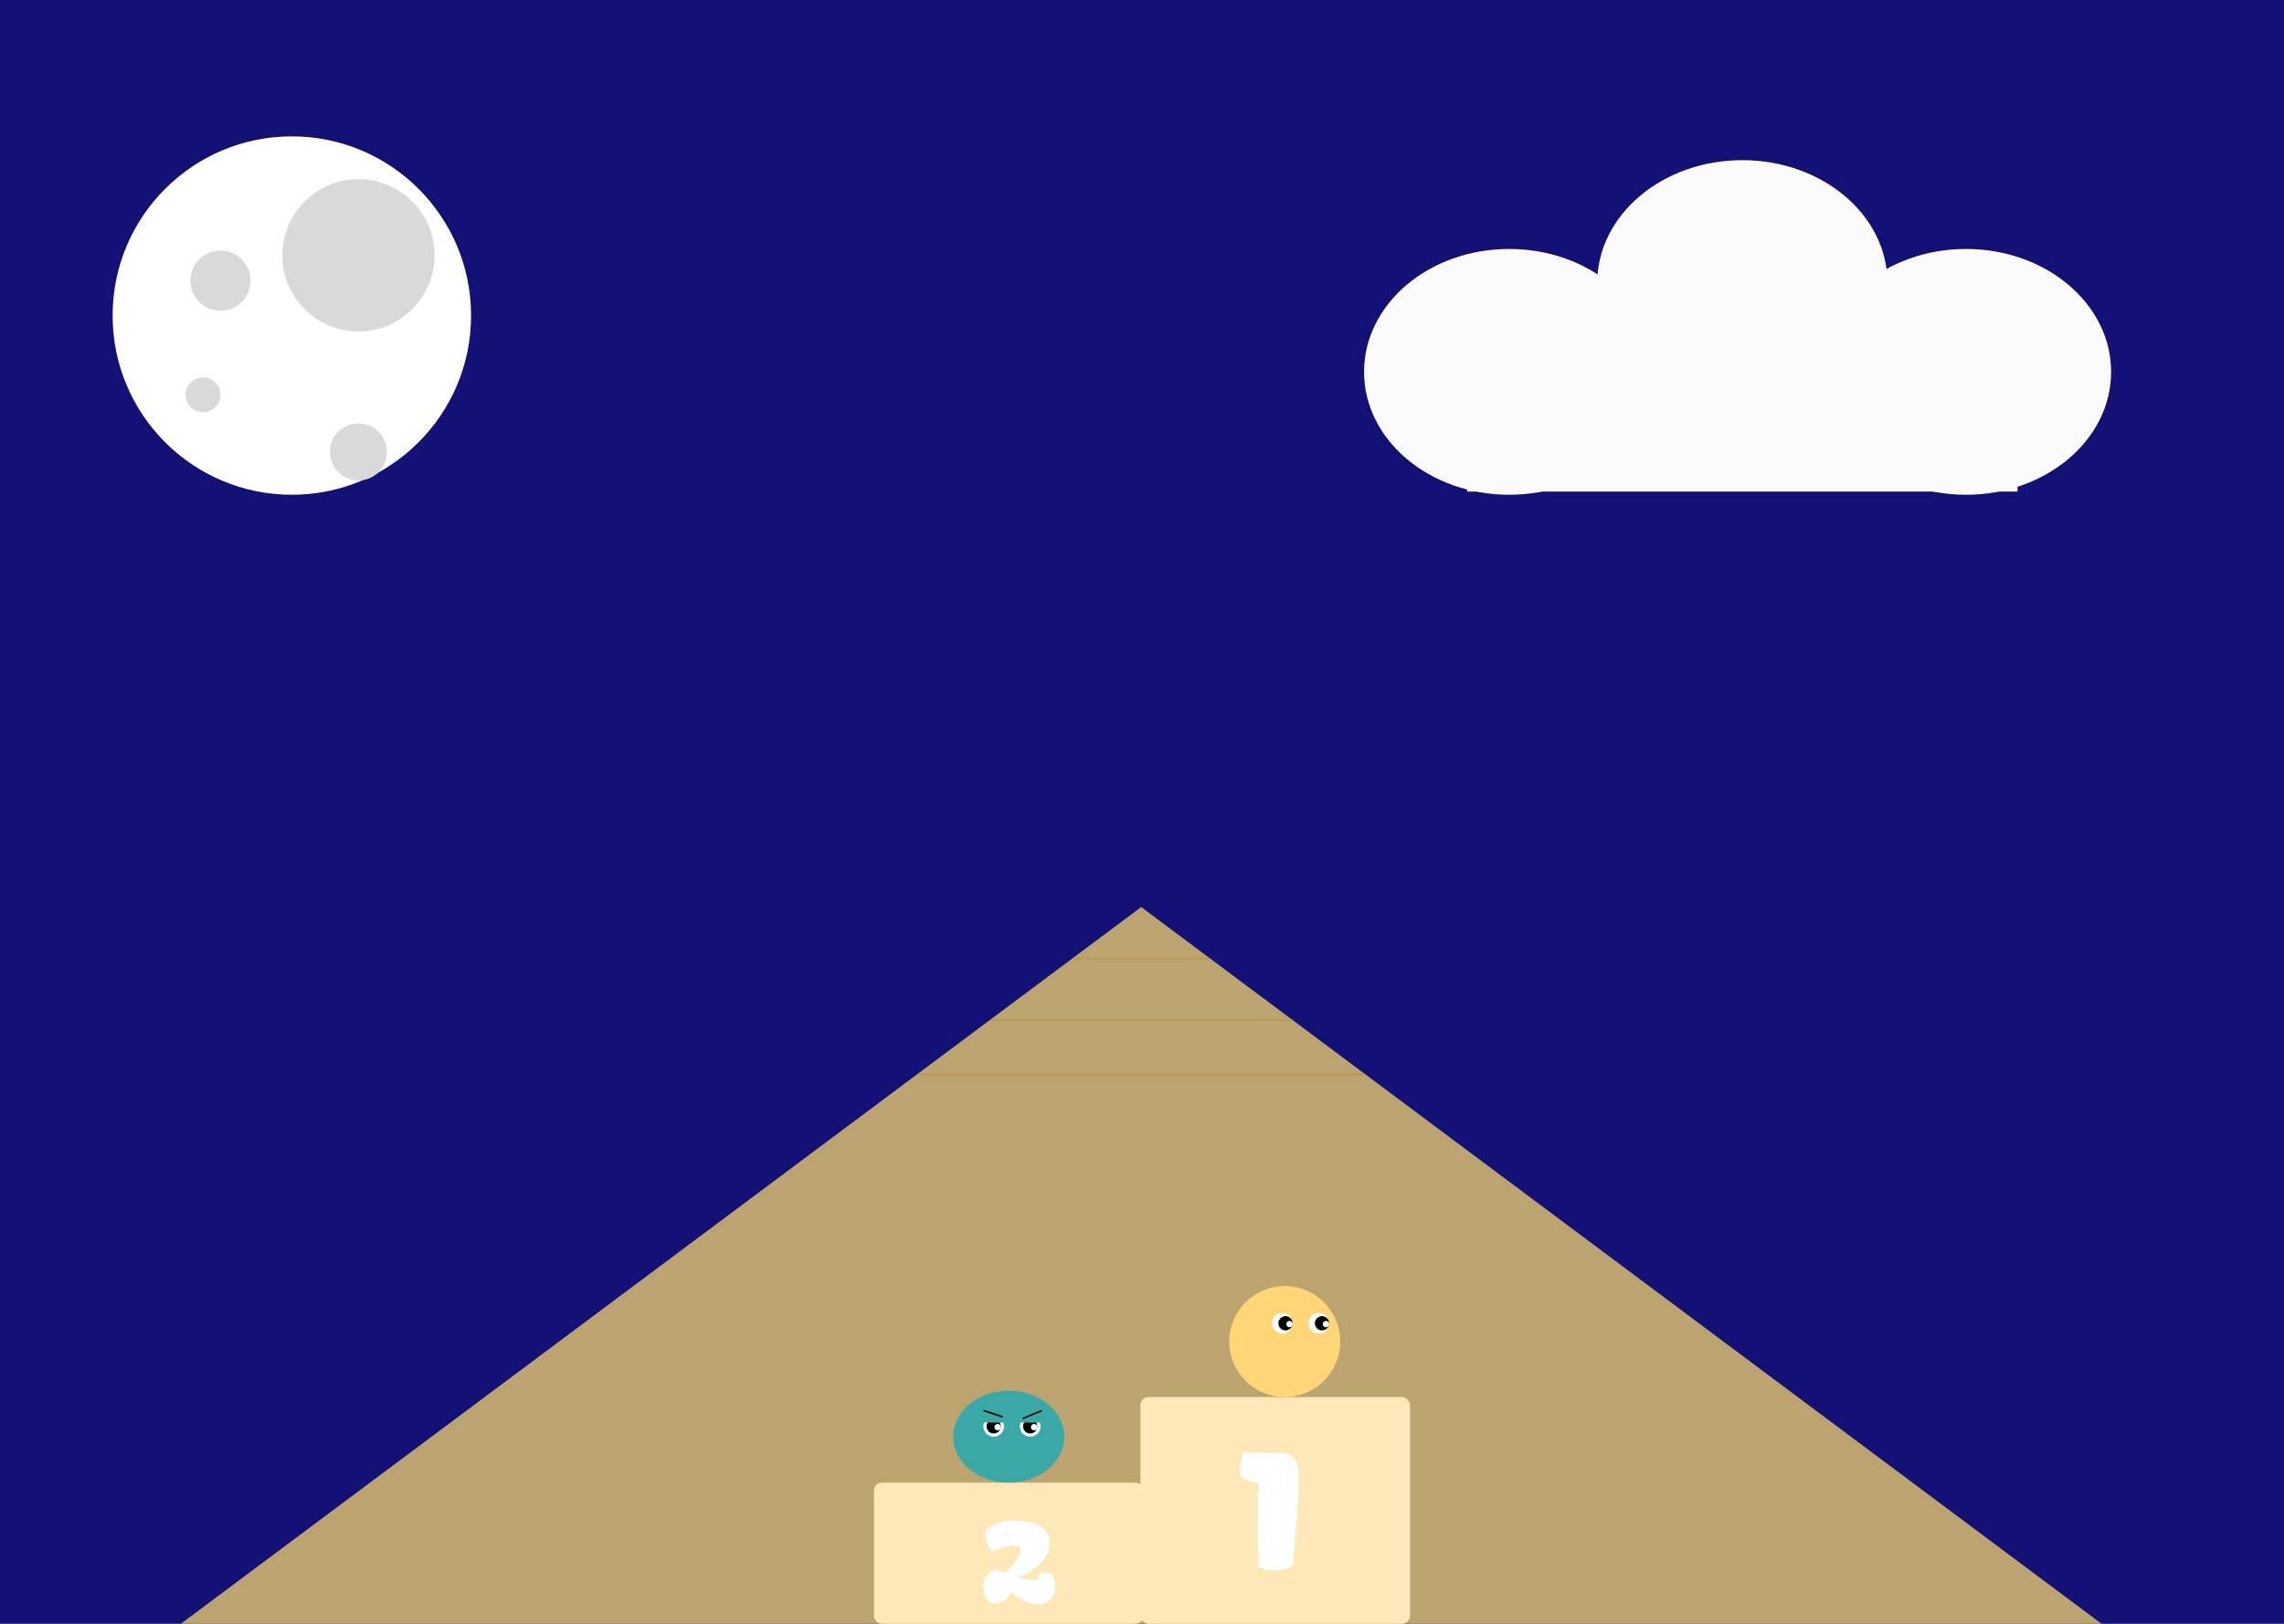 <svg width="1440" height="1024" viewBox="0 0 1440 1024" fill="none" xmlns="http://www.w3.org/2000/svg">
<g clip-path="url(#clip0_441_244)">
<rect width="1440" height="1024" fill="#131076"/>
<path d="M719.5 572L1325 1024H114L719.5 572Z" fill="#BCA471"/>
<rect x="719" y="881" width="170" height="143" rx="5" fill="#FFE8B7"/>
<rect x="551" y="935" width="170" height="89" rx="5" fill="#FFE8B7"/>
<path d="M792.938 955.875C792.938 949.542 793.188 942.792 793.688 935.625C790.854 935.042 788.333 934.271 786.125 933.312C783.917 932.312 782.417 931.312 781.625 930.312C781.625 924.896 782.417 920.188 784 916.188H807.562C810.854 916.188 813.312 916.938 814.938 918.438C816.604 919.938 817.667 921.812 818.125 924.062C818.583 926.312 818.812 929.104 818.812 932.438C818.812 937.896 818.604 943.542 818.188 949.375C817.812 955.208 817.229 962.542 816.438 971.375C815.979 975.875 815.521 981.271 815.062 987.562C811.688 989.396 807.938 990.312 803.812 990.312C800.229 990.312 796.854 989.667 793.688 988.375C793.188 980.25 792.938 969.417 792.938 955.875Z" fill="white"/>
<path d="M619.824 1000.67C619.824 998.534 620.352 996.542 621.406 994.696C622.49 992.821 624.175 991.225 626.46 989.906C627.075 989.906 628.174 990.126 629.756 990.565C631.338 991.005 632.261 991.269 632.524 991.356C632.935 991.532 633.359 991.664 633.799 991.752C634.941 990.785 636.201 989.496 637.578 987.885C638.984 986.244 640.244 984.545 641.357 982.787C642.471 981 643.218 979.418 643.599 978.041C643.481 977.455 643.335 976.942 643.159 976.503C643.013 976.063 642.734 975.668 642.324 975.316C641.182 975.082 639.951 974.965 638.633 974.965C635.176 974.965 630.796 976.151 625.493 978.524C624.263 977.089 623.237 975.316 622.417 973.207C621.626 971.068 621.23 968.842 621.23 966.527C621.23 966 621.245 965.604 621.274 965.341C622.476 964.14 624.541 962.777 627.471 961.254C630.43 959.701 634.487 958.925 639.644 958.925C645.972 958.925 651.245 960.053 655.464 962.309C659.683 964.535 661.792 968.212 661.792 973.339C661.792 977.001 660.649 980.268 658.364 983.139C656.108 986.01 653.721 988.266 651.201 989.906C648.682 991.547 645.884 993.158 642.808 994.74V995.399L653.574 996.63L656.211 991.708L663.418 992.279C664.004 993.773 664.458 995.18 664.78 996.498C665.132 997.816 665.308 999.164 665.308 1000.54C665.308 1002.59 664.854 1004.48 663.945 1006.21C663.037 1007.94 661.777 1009.32 660.166 1010.34C658.584 1011.37 656.826 1011.88 654.893 1011.88C652.08 1011.88 649.18 1011.15 646.191 1009.68C643.203 1008.19 640.317 1006.28 637.534 1003.97C636.216 1006.25 634.692 1008.03 632.964 1009.29C631.235 1010.55 629.082 1011.26 626.504 1011.44C625.186 1011.09 624.014 1010.38 622.988 1009.33C621.992 1008.28 621.216 1007 620.659 1005.51C620.103 1003.98 619.824 1002.37 619.824 1000.67Z" fill="white"/>
<circle cx="810" cy="846" r="35" fill="#FFD576"/>
<circle cx="808.5" cy="834.5" r="6.5" transform="rotate(180 808.5 834.5)" fill="white"/>
<circle cx="810.5" cy="834.5" r="4.5" transform="rotate(180 810.5 834.5)" fill="black"/>
<circle cx="831.5" cy="834.5" r="6.5" transform="rotate(180 831.5 834.5)" fill="white"/>
<circle cx="833.5" cy="834.5" r="4.5" transform="rotate(180 833.5 834.5)" fill="black"/>
<circle cx="813" cy="835" r="2" transform="rotate(180 813 835)" fill="white"/>
<circle cx="836" cy="835" r="2" transform="rotate(180 836 835)" fill="white"/>
<ellipse cx="636" cy="906" rx="35" ry="29" fill="#3AA8A7"/>
<circle cx="626.5" cy="899.5" r="6.5" transform="rotate(180 626.5 899.5)" fill="white"/>
<circle cx="626.5" cy="899.5" r="4.5" transform="rotate(180 626.5 899.5)" fill="black"/>
<circle cx="649.5" cy="899.5" r="6.5" transform="rotate(180 649.5 899.5)" fill="white"/>
<circle cx="649.5" cy="899.5" r="4.5" transform="rotate(180 649.5 899.5)" fill="black"/>
<circle cx="629" cy="900" r="2" transform="rotate(180 629 900)" fill="white"/>
<circle cx="652" cy="900" r="2" transform="rotate(180 652 900)" fill="white"/>
<rect x="620.131" y="889" width="13.298" height="8" transform="rotate(0.942 620.131 889)" fill="#3AA8A7"/>
<rect x="643.131" y="889" width="13.298" height="8" transform="rotate(0.942 643.131 889)" fill="#3AA8A7"/>
<line x1="620.158" y1="889.526" x2="632.158" y2="893.526" stroke="black"/>
<line x1="644.808" y1="894.538" x2="656.808" y2="889.538" stroke="black"/>
<path d="M676.5 604.5H762" stroke="#BB984A"/>
<line x1="625" y1="643.5" x2="815" y2="643.5" stroke="#BB984A"/>
<line x1="579" y1="677.5" x2="860" y2="677.5" stroke="#BB984A"/>
<rect x="925" y="202" width="347" height="108" fill="#FBFBFB"/>
<ellipse cx="951.5" cy="234.5" rx="91.5" ry="77.5" fill="#FBFBFB"/>
<ellipse cx="1098.5" cy="178.5" rx="91.5" ry="77.5" fill="#FBFBFB"/>
<ellipse cx="1239.5" cy="234.5" rx="91.5" ry="77.5" fill="#FBFBFB"/>
<circle cx="184" cy="199" r="113" fill="white"/>
<g filter="url(#filter0_i_441_244)">
<circle cx="139" cy="173" r="19" fill="#D9D9D9"/>
</g>
<g filter="url(#filter1_i_441_244)">
<circle cx="226" cy="281" r="18" fill="#D9D9D9"/>
</g>
<g filter="url(#filter2_i_441_244)">
<circle cx="128" cy="245" r="11" fill="#D9D9D9"/>
</g>
<g filter="url(#filter3_i_441_244)">
<circle cx="226" cy="157" r="48" fill="#D9D9D9"/>
</g>
</g>
<defs>
<filter id="filter0_i_441_244" x="120" y="154" width="38" height="42" filterUnits="userSpaceOnUse" color-interpolation-filters="sRGB">
<feFlood flood-opacity="0" result="BackgroundImageFix"/>
<feBlend mode="normal" in="SourceGraphic" in2="BackgroundImageFix" result="shape"/>
<feColorMatrix in="SourceAlpha" type="matrix" values="0 0 0 0 0 0 0 0 0 0 0 0 0 0 0 0 0 0 127 0" result="hardAlpha"/>
<feOffset dy="4"/>
<feGaussianBlur stdDeviation="2"/>
<feComposite in2="hardAlpha" operator="arithmetic" k2="-1" k3="1"/>
<feColorMatrix type="matrix" values="0 0 0 0 0 0 0 0 0 0 0 0 0 0 0 0 0 0 0.25 0"/>
<feBlend mode="normal" in2="shape" result="effect1_innerShadow_441_244"/>
</filter>
<filter id="filter1_i_441_244" x="208" y="263" width="36" height="40" filterUnits="userSpaceOnUse" color-interpolation-filters="sRGB">
<feFlood flood-opacity="0" result="BackgroundImageFix"/>
<feBlend mode="normal" in="SourceGraphic" in2="BackgroundImageFix" result="shape"/>
<feColorMatrix in="SourceAlpha" type="matrix" values="0 0 0 0 0 0 0 0 0 0 0 0 0 0 0 0 0 0 127 0" result="hardAlpha"/>
<feOffset dy="4"/>
<feGaussianBlur stdDeviation="2"/>
<feComposite in2="hardAlpha" operator="arithmetic" k2="-1" k3="1"/>
<feColorMatrix type="matrix" values="0 0 0 0 0 0 0 0 0 0 0 0 0 0 0 0 0 0 0.25 0"/>
<feBlend mode="normal" in2="shape" result="effect1_innerShadow_441_244"/>
</filter>
<filter id="filter2_i_441_244" x="117" y="234" width="22" height="26" filterUnits="userSpaceOnUse" color-interpolation-filters="sRGB">
<feFlood flood-opacity="0" result="BackgroundImageFix"/>
<feBlend mode="normal" in="SourceGraphic" in2="BackgroundImageFix" result="shape"/>
<feColorMatrix in="SourceAlpha" type="matrix" values="0 0 0 0 0 0 0 0 0 0 0 0 0 0 0 0 0 0 127 0" result="hardAlpha"/>
<feOffset dy="4"/>
<feGaussianBlur stdDeviation="2"/>
<feComposite in2="hardAlpha" operator="arithmetic" k2="-1" k3="1"/>
<feColorMatrix type="matrix" values="0 0 0 0 0 0 0 0 0 0 0 0 0 0 0 0 0 0 0.25 0"/>
<feBlend mode="normal" in2="shape" result="effect1_innerShadow_441_244"/>
</filter>
<filter id="filter3_i_441_244" x="178" y="109" width="96" height="100" filterUnits="userSpaceOnUse" color-interpolation-filters="sRGB">
<feFlood flood-opacity="0" result="BackgroundImageFix"/>
<feBlend mode="normal" in="SourceGraphic" in2="BackgroundImageFix" result="shape"/>
<feColorMatrix in="SourceAlpha" type="matrix" values="0 0 0 0 0 0 0 0 0 0 0 0 0 0 0 0 0 0 127 0" result="hardAlpha"/>
<feOffset dy="4"/>
<feGaussianBlur stdDeviation="2"/>
<feComposite in2="hardAlpha" operator="arithmetic" k2="-1" k3="1"/>
<feColorMatrix type="matrix" values="0 0 0 0 0 0 0 0 0 0 0 0 0 0 0 0 0 0 0.25 0"/>
<feBlend mode="normal" in2="shape" result="effect1_innerShadow_441_244"/>
</filter>
<clipPath id="clip0_441_244">
<rect width="1440" height="1024" fill="white"/>
</clipPath>
</defs>
</svg>
